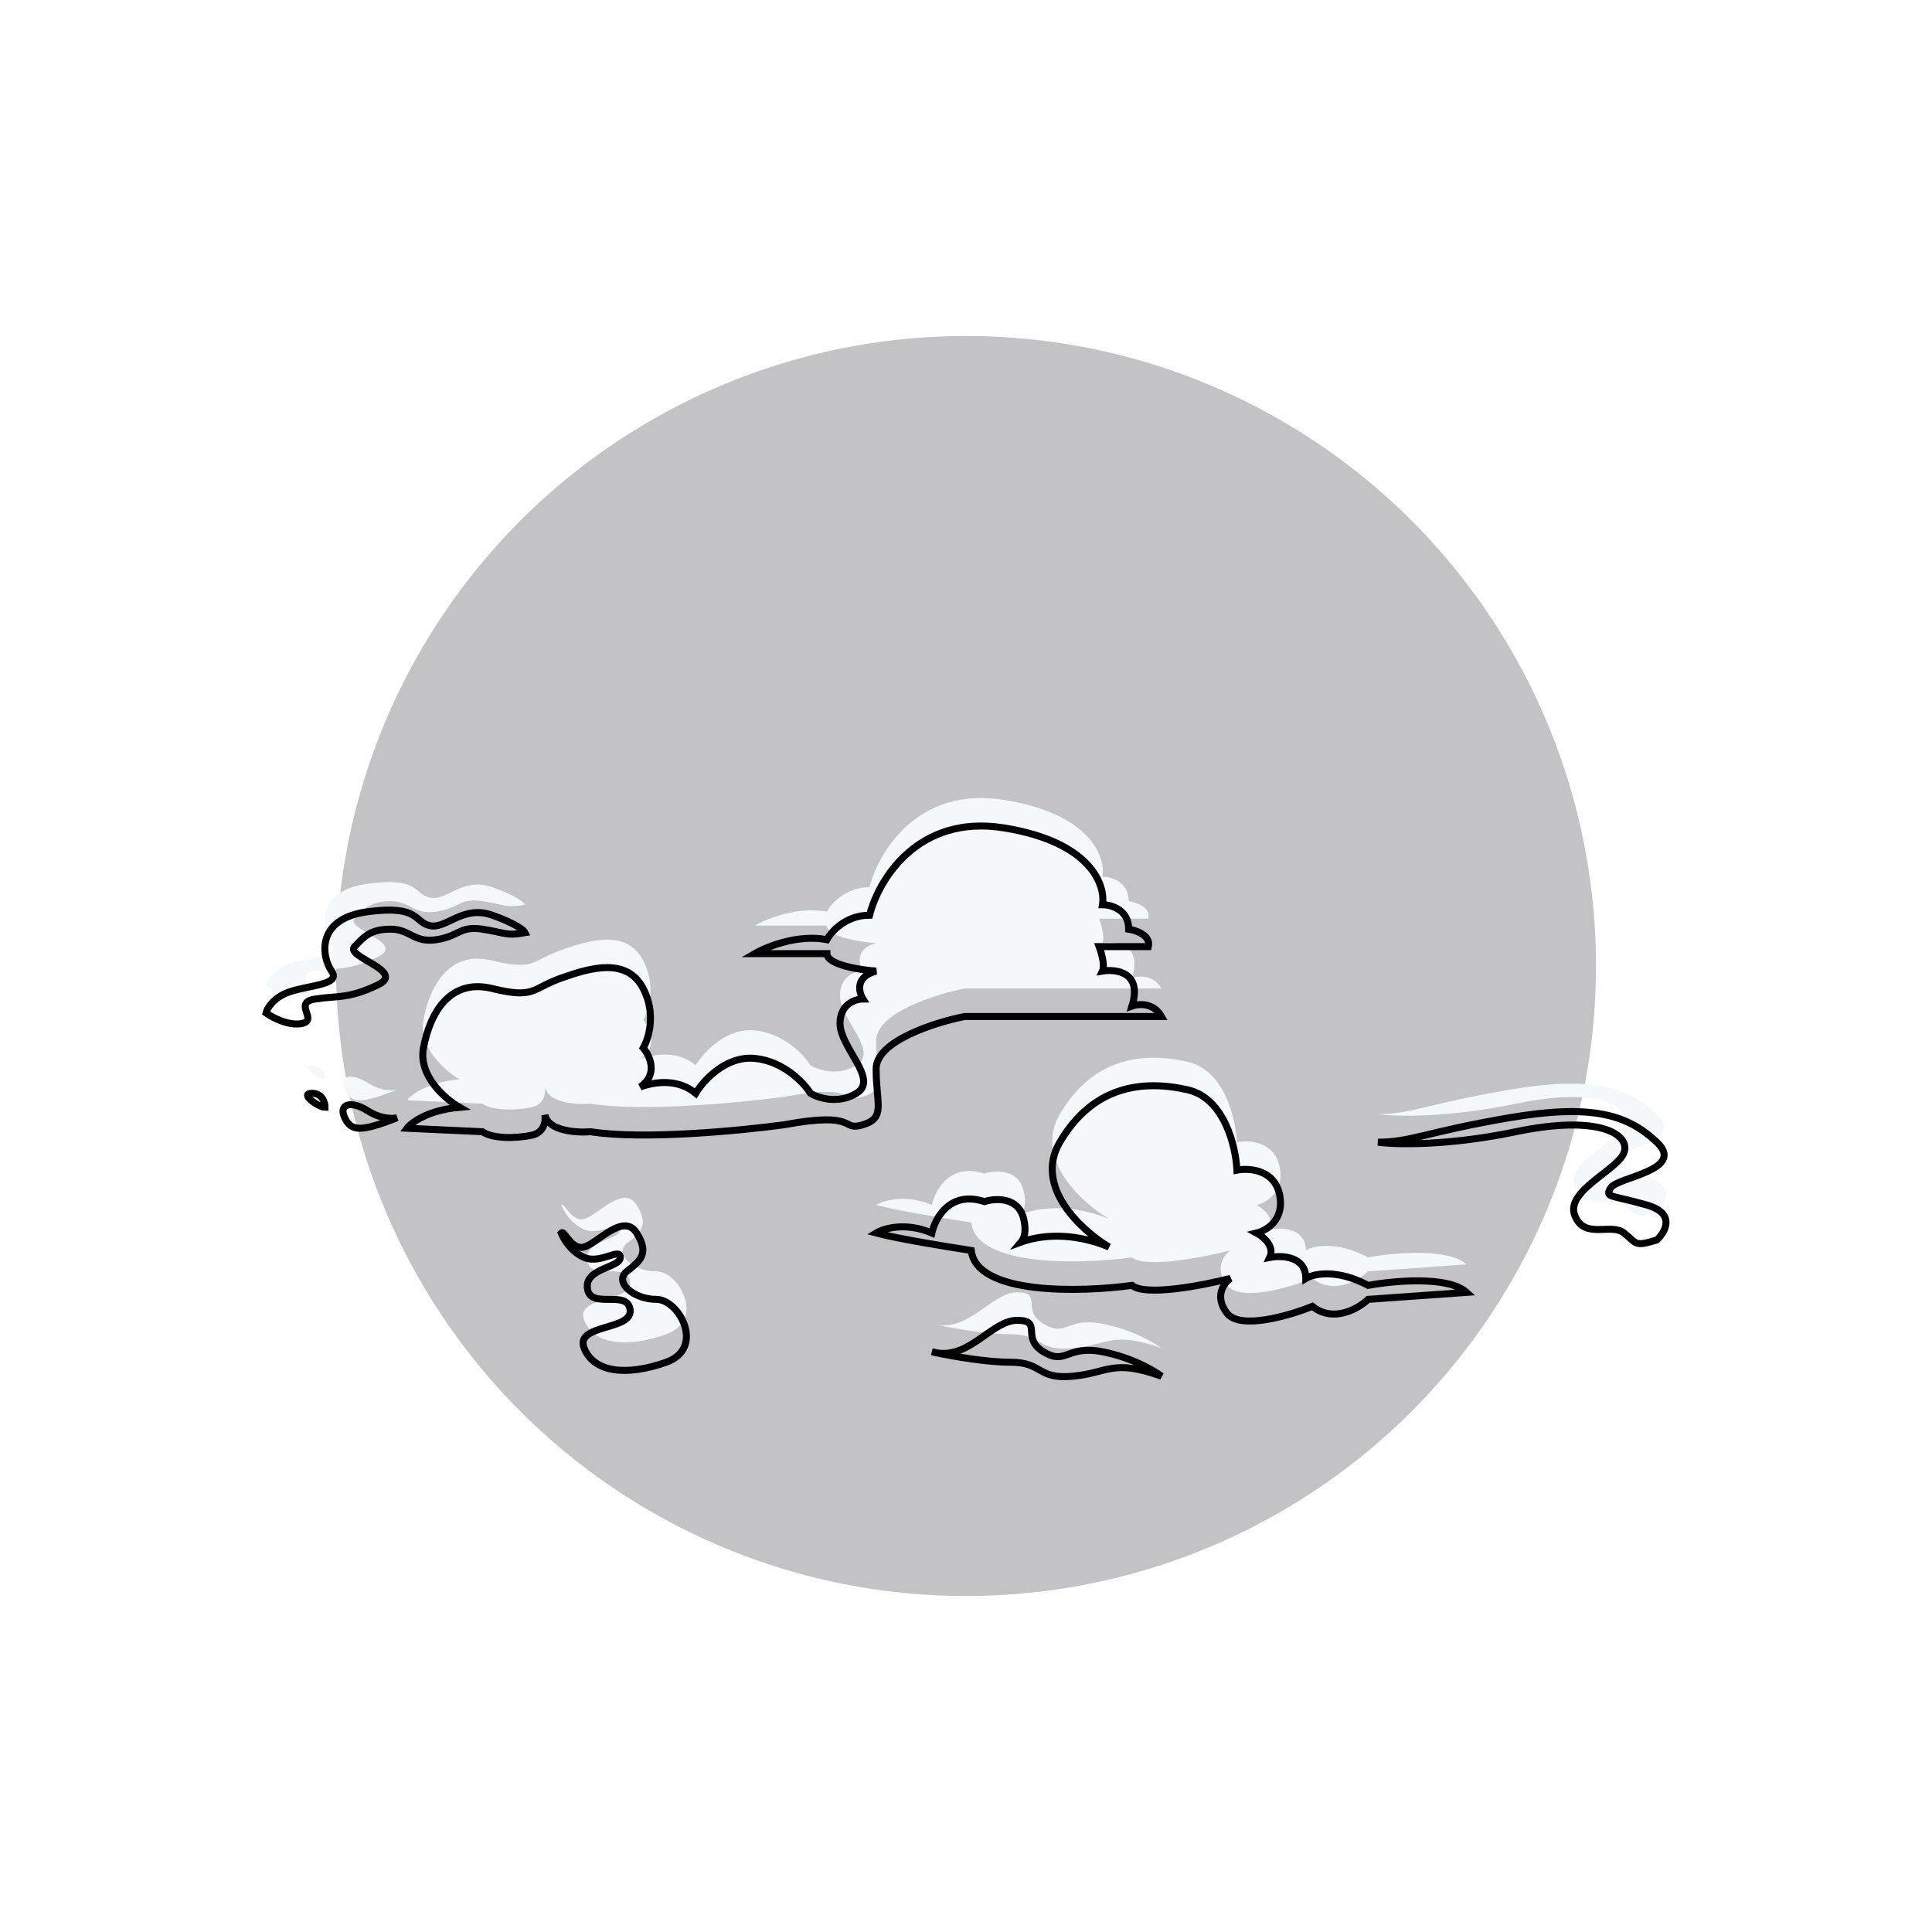 <svg width="414" height="414" viewBox="0 0 414 414" fill="none" xmlns="http://www.w3.org/2000/svg">
<circle cx="207" cy="207" r="135" fill="#C3C2C5"/>
<g filter="url(#filter0_i_3058_16637)">
<path d="M236.241 289.662C242.426 290.86 247.253 293.654 248.893 294.901C238.349 291.16 237.647 294.152 229.915 294.901C222.183 295.65 223.588 291.907 216.559 291.907C211.554 291.907 204.691 290.721 200.931 289.933C200.525 289.874 200.111 289.785 199.69 289.662C200.05 289.745 200.467 289.836 200.931 289.933C207.961 290.955 212.649 282.927 217.965 282.927C223.588 282.927 218.668 286.669 223.588 289.662C228.509 292.656 228.509 288.166 236.241 289.662Z" fill="#F4F8FB"/>
<path d="M125.182 267.211C122.37 267.959 120.964 263.469 120.261 264.218C120.73 265.465 122.37 268.258 125.182 269.456C128.696 270.953 132.914 267.211 132.914 269.456C132.914 271.701 125.182 271.701 125.885 276.191C126.588 280.681 134.484 276.191 135.022 280.681C135.561 285.171 123.073 283.675 125.182 288.913C127.29 294.152 134.32 294.9 142.754 291.907C151.189 288.913 145.566 278.436 140.646 278.436C135.725 278.436 131.508 274.694 134.32 272.449C137.131 270.204 139.24 268.708 136.428 264.218C133.617 259.727 127.993 266.463 125.182 267.211Z" fill="#F4F8FB"/>
<path d="M78.79 238.025C81.602 239.821 84.179 239.771 85.116 239.522C77.384 242.515 75.275 242.515 73.87 239.522C72.464 236.528 75.275 235.78 78.79 238.025Z" fill="#F4F8FB"/>
<path d="M69.652 237.276C69.652 236.279 69.09 234.283 66.841 234.283C64.029 234.283 68.246 237.276 69.652 237.276Z" fill="#F4F8FB"/>
<path d="M64.732 219.316C61.92 219.915 58.406 218.069 57 217.071C57.234 216.073 58.546 213.778 61.92 212.581C66.138 211.084 73.167 211.084 71.058 208.09C68.949 205.097 67.544 196.866 78.79 195.369C90.036 193.872 88.631 197.613 92.145 198.362C95.66 199.11 99.174 193.872 105.5 196.117C110.561 197.913 112.295 199.36 112.53 199.859C108.312 200.607 108.312 199.859 103.392 199.11C98.471 198.362 98.471 200.607 93.551 201.355C88.631 202.104 87.928 199.11 83.71 199.11C79.493 199.11 78.087 200.607 75.978 202.852C73.87 205.097 87.225 208.091 80.899 211.084C74.573 214.077 72.464 213.329 67.544 214.077C62.623 214.826 68.246 218.568 64.732 219.316Z" fill="#F4F8FB"/>
<path d="M87.225 241.766C88.162 240.519 91.724 237.875 98.471 237.276C95.425 235.53 89.615 230.541 90.739 224.554C92.145 217.071 96.363 209.587 105.5 211.832C114.638 214.077 113.935 211.832 120.261 209.587C126.588 207.342 134.32 205.097 137.834 211.832C140.646 217.22 139.006 222.559 137.834 224.554C139.403 226.434 141.005 230.305 137.198 232.922C140.554 231.718 145.321 231.17 149.081 234.283C150.721 231.539 155.547 226.201 161.733 226.799C167.918 227.398 172.276 232.038 173.682 234.283C175.322 235.281 179.587 236.678 183.523 234.283C188.443 231.289 180.008 224.554 180.008 219.316C180.008 215.125 183.289 214.077 184.929 214.077C183.992 212.581 183.242 209.288 187.74 208.09C184.226 207.841 177.197 206.743 177.197 204.349H161.733C164.31 202.852 171.011 200.158 177.197 201.355C178.134 199.609 181.274 196.117 186.335 196.117C188.209 188.633 196.597 174.414 215.154 177.408C233.71 180.401 236.944 189.631 236.241 193.872C238.115 193.872 241.864 194.919 241.864 199.11C243.504 199.36 246.644 200.457 246.081 202.852H235.538C236.006 204.099 236.803 206.893 236.241 208.09C239.287 207.591 244.816 208.39 242.567 215.574C243.973 215.075 247.206 214.826 248.893 217.819H206.719C200.393 219.066 187.74 223.057 187.74 229.044C187.74 236.528 189.849 239.521 184.929 241.018C180.008 242.515 184.226 238.025 168.059 241.018C158.921 242.265 137.834 244.311 126.588 242.515C123.57 242.762 117.426 242.372 116.764 238.873C116.967 240.157 116.674 242.68 113.935 243.263C110.421 244.011 105.5 244.011 103.392 242.515L87.225 241.766Z" fill="#F4F8FB"/>
<path d="M187.74 264.218C189.38 263.22 194.066 261.823 199.69 264.218C200.393 260.975 203.626 255.087 210.936 257.482C213.279 256.733 218.246 256.434 219.371 261.224C219.965 263.754 219.539 265.282 218.798 266.16C222.637 264.762 229.505 263.84 237.647 267.21C231.789 263.718 221.48 254.339 227.103 244.76C234.132 232.786 244.676 231.289 254.516 233.534C262.389 235.331 264.826 245.758 265.06 250.747C267.637 250.248 273.073 250.597 274.198 255.985C275.322 261.373 271.386 263.719 269.277 264.218C270.683 264.966 273.214 267.061 272.089 269.456C274.666 268.957 279.821 269.156 279.821 273.946C281.461 272.948 286.428 271.85 293.176 275.442C298.565 274.445 310.327 273.347 314.263 276.939L293.176 278.436C291.067 280.431 285.725 283.525 281.227 279.933C276.306 281.928 265.763 285.021 262.951 281.429C260.14 277.837 262.248 274.943 263.654 273.946C257.797 275.442 245.379 277.837 242.567 275.442C231.555 276.939 209.249 277.538 208.125 267.959C203.204 267.211 192.239 265.416 187.74 264.218Z" fill="#F4F8FB"/>
<path d="M352.923 258.23C359.109 260.026 356.906 263.968 355.032 265.714C350.111 267.21 350.814 266.462 348.003 264.218C345.191 261.973 339.568 265.714 337.459 260.475C335.35 255.237 346.597 250.747 348.003 247.005C349.409 243.263 343.082 238.708 324.807 242.515C310.186 245.56 299.034 245.28 295.285 244.76C302.314 244.76 305.828 242.515 323.401 239.521C340.974 236.528 348.706 238.773 355.032 244.76C361.358 250.747 346.597 252.243 345.191 254.488C343.785 256.734 345.191 255.985 352.923 258.23Z" fill="#F4F8FB"/>
</g>
<path d="M236.241 289.662C242.426 290.86 247.253 293.654 248.893 294.901C238.349 291.16 237.647 294.152 229.915 294.901C222.183 295.65 223.588 291.907 216.559 291.907C211.554 291.907 204.691 290.721 200.931 289.933C200.525 289.874 200.111 289.785 199.69 289.662C200.05 289.745 200.467 289.836 200.931 289.933C207.961 290.955 212.649 282.927 217.965 282.927C223.588 282.927 218.668 286.669 223.588 289.662C228.509 292.656 228.509 288.166 236.241 289.662Z" stroke="black" stroke-width="1.5"/>
<path d="M125.182 267.211C122.37 267.959 120.964 263.469 120.261 264.218C120.73 265.465 122.37 268.258 125.182 269.456C128.696 270.953 132.914 267.211 132.914 269.456C132.914 271.701 125.182 271.701 125.885 276.191C126.588 280.681 134.484 276.191 135.022 280.681C135.561 285.171 123.073 283.675 125.182 288.913C127.29 294.152 134.32 294.9 142.754 291.907C151.189 288.913 145.566 278.436 140.646 278.436C135.725 278.436 131.508 274.694 134.32 272.449C137.131 270.204 139.24 268.708 136.428 264.218C133.617 259.727 127.993 266.463 125.182 267.211Z" stroke="black" stroke-width="1.5"/>
<path d="M78.79 238.025C81.602 239.821 84.179 239.771 85.116 239.522C77.384 242.515 75.275 242.515 73.87 239.522C72.464 236.528 75.275 235.78 78.79 238.025Z" stroke="black" stroke-width="1.5"/>
<path d="M69.652 237.276C69.652 236.279 69.09 234.283 66.841 234.283C64.029 234.283 68.246 237.276 69.652 237.276Z" stroke="black" stroke-width="1.5"/>
<path d="M64.732 219.316C61.92 219.915 58.406 218.069 57 217.071C57.234 216.073 58.546 213.778 61.92 212.581C66.138 211.084 73.167 211.084 71.058 208.09C68.949 205.097 67.544 196.866 78.79 195.369C90.036 193.872 88.631 197.613 92.145 198.362C95.66 199.11 99.174 193.872 105.5 196.117C110.561 197.913 112.295 199.36 112.53 199.859C108.312 200.607 108.312 199.859 103.392 199.11C98.471 198.362 98.471 200.607 93.551 201.355C88.631 202.104 87.928 199.11 83.71 199.11C79.493 199.11 78.087 200.607 75.978 202.852C73.87 205.097 87.225 208.091 80.899 211.084C74.573 214.077 72.464 213.329 67.544 214.077C62.623 214.826 68.246 218.568 64.732 219.316Z" stroke="black" stroke-width="1.5"/>
<path d="M87.225 241.766C88.162 240.519 91.724 237.875 98.471 237.276C95.425 235.53 89.615 230.541 90.739 224.554C92.145 217.071 96.363 209.587 105.5 211.832C114.638 214.077 113.935 211.832 120.261 209.587C126.588 207.342 134.32 205.097 137.834 211.832C140.646 217.22 139.006 222.559 137.834 224.554C139.403 226.434 141.005 230.305 137.198 232.922C140.554 231.718 145.321 231.17 149.081 234.283C150.721 231.539 155.547 226.201 161.733 226.799C167.918 227.398 172.276 232.038 173.682 234.283C175.322 235.281 179.587 236.678 183.523 234.283C188.443 231.289 180.008 224.554 180.008 219.316C180.008 215.125 183.289 214.077 184.929 214.077C183.992 212.581 183.242 209.288 187.74 208.09C184.226 207.841 177.197 206.743 177.197 204.349H161.733C164.31 202.852 171.011 200.158 177.197 201.355C178.134 199.609 181.274 196.117 186.335 196.117C188.209 188.633 196.597 174.414 215.154 177.408C233.71 180.401 236.944 189.631 236.241 193.872C238.115 193.872 241.864 194.919 241.864 199.11C243.504 199.36 246.644 200.457 246.081 202.852H235.538C236.006 204.099 236.803 206.893 236.241 208.09C239.287 207.591 244.816 208.39 242.567 215.574C243.973 215.075 247.206 214.826 248.893 217.819H206.719C200.393 219.066 187.74 223.057 187.74 229.044C187.74 236.528 189.849 239.521 184.929 241.018C180.008 242.515 184.226 238.025 168.059 241.018C158.921 242.265 137.834 244.311 126.588 242.515C123.57 242.762 117.426 242.372 116.764 238.873C116.967 240.157 116.674 242.68 113.935 243.263C110.421 244.011 105.5 244.011 103.392 242.515L87.225 241.766Z" stroke="black" stroke-width="1.5"/>
<path d="M187.74 264.218C189.38 263.22 194.066 261.823 199.69 264.218C200.393 260.975 203.626 255.087 210.936 257.482C213.279 256.733 218.246 256.434 219.371 261.224C219.965 263.754 219.539 265.282 218.798 266.16C222.637 264.762 229.505 263.84 237.647 267.21C231.789 263.718 221.48 254.339 227.103 244.76C234.132 232.786 244.676 231.289 254.516 233.534C262.389 235.331 264.826 245.758 265.06 250.747C267.637 250.248 273.073 250.597 274.198 255.985C275.322 261.373 271.386 263.719 269.277 264.218C270.683 264.966 273.214 267.061 272.089 269.456C274.666 268.957 279.821 269.156 279.821 273.946C281.461 272.948 286.428 271.85 293.176 275.442C298.565 274.445 310.327 273.347 314.263 276.939L293.176 278.436C291.067 280.431 285.725 283.525 281.227 279.933C276.306 281.928 265.763 285.021 262.951 281.429C260.14 277.837 262.248 274.943 263.654 273.946C257.797 275.442 245.379 277.837 242.567 275.442C231.555 276.939 209.249 277.538 208.125 267.959C203.204 267.211 192.239 265.416 187.74 264.218Z" stroke="black" stroke-width="1.5"/>
<path d="M352.923 258.23C359.109 260.026 356.906 263.968 355.032 265.714C350.111 267.21 350.814 266.462 348.003 264.218C345.191 261.973 339.568 265.714 337.459 260.475C335.35 255.237 346.597 250.747 348.003 247.005C349.409 243.263 343.082 238.708 324.807 242.515C310.186 245.56 299.034 245.28 295.285 244.76C302.314 244.76 305.828 242.515 323.401 239.521C340.974 236.528 348.706 238.773 355.032 244.76C361.358 250.747 346.597 252.243 345.191 254.488C343.785 256.734 345.191 255.985 352.923 258.23Z" stroke="black" stroke-width="1.5"/>
<defs>
<filter id="filter0_i_3058_16637" x="56.154" y="176.25" width="301.595" height="119.5" filterUnits="userSpaceOnUse" color-interpolation-filters="sRGB">
<feFlood flood-opacity="0" result="BackgroundImageFix"/>
<feBlend mode="normal" in="SourceGraphic" in2="BackgroundImageFix" result="shape"/>
<feColorMatrix in="SourceAlpha" type="matrix" values="0 0 0 0 0 0 0 0 0 0 0 0 0 0 0 0 0 0 127 0" result="hardAlpha"/>
<feOffset dy="-6"/>
<feComposite in2="hardAlpha" operator="arithmetic" k2="-1" k3="1"/>
<feColorMatrix type="matrix" values="0 0 0 0 0.714 0 0 0 0 0.773 0 0 0 0 0.792 0 0 0 1 0"/>
<feBlend mode="normal" in2="shape" result="effect1_innerShadow_3058_16637"/>
</filter>
</defs>
</svg>
